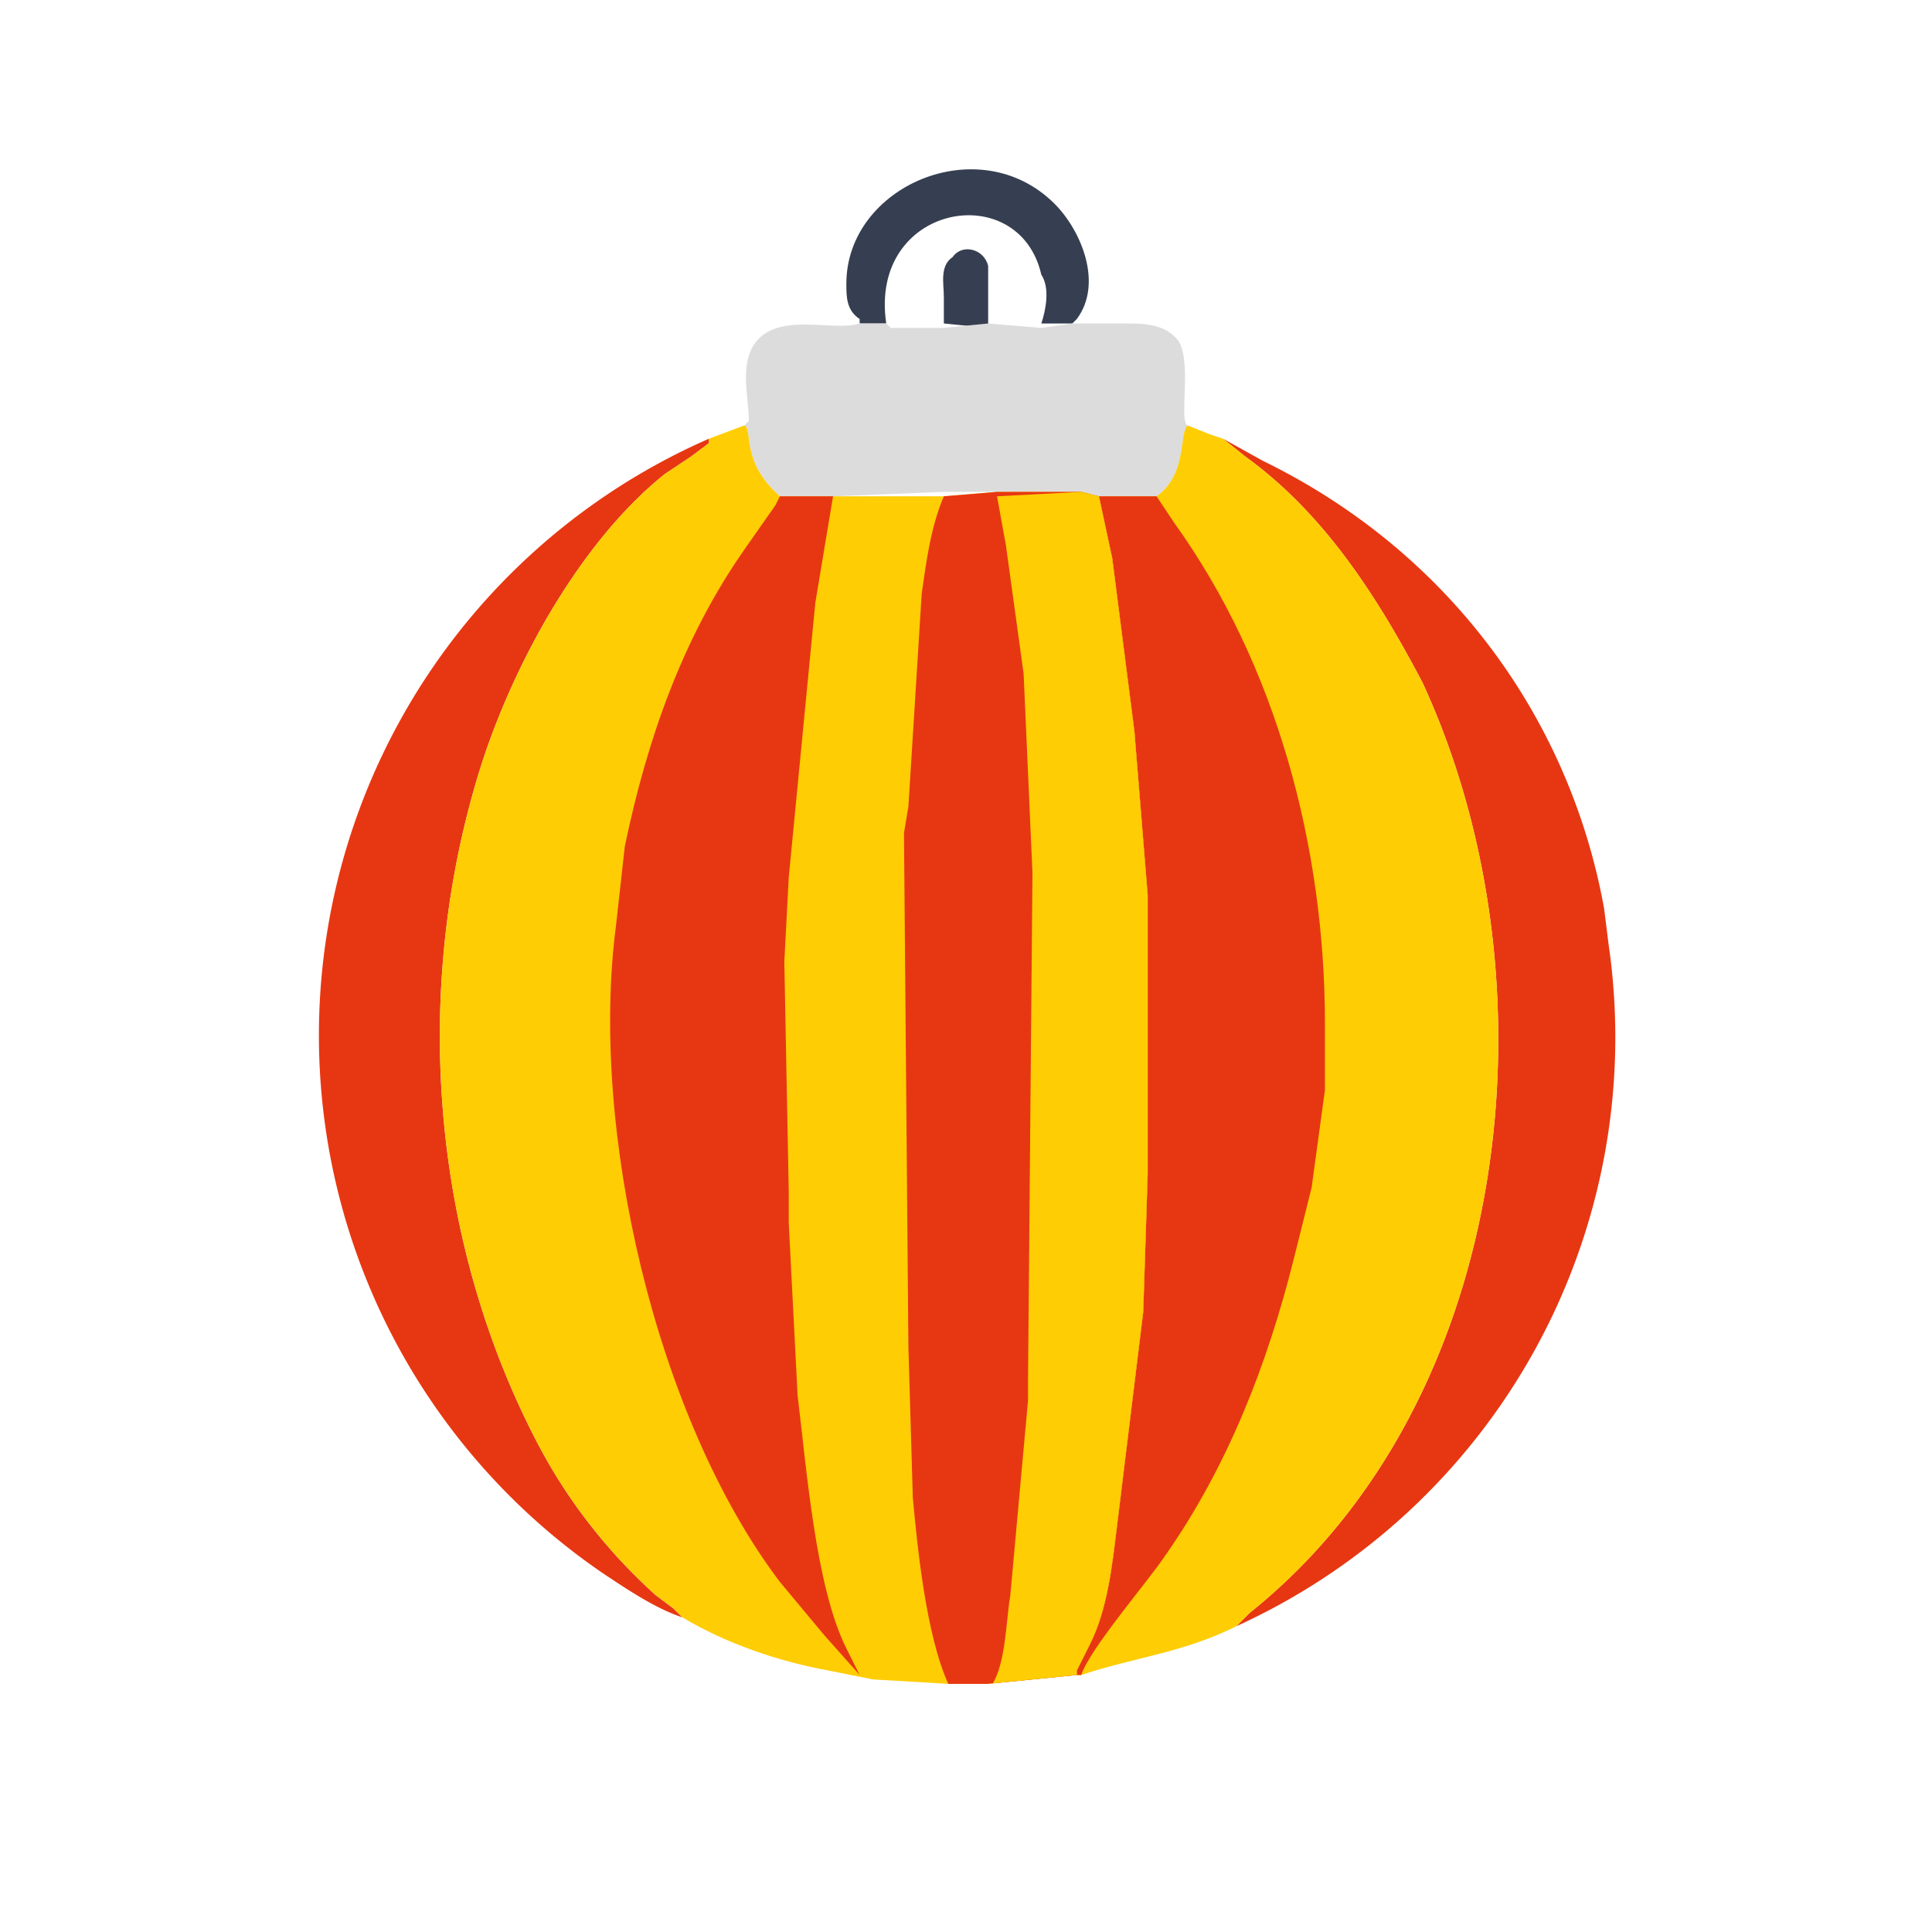 <svg xmlns="http://www.w3.org/2000/svg" viewBox="0 0 436 436"><path fill="#363F51" d="M194 73v-1c-3-2-3-5-3-8 0-22 30-35 47-18 6 6 11 18 5 26l-1 1h-7l-12 1-10-1-12 1-1-1h-6zm6 0 1 1 12-1 10 1 12-1c1-3 2-8 0-11-5-22-39-16-35 11z"/><path fill="#363F51" d="M213 73v-6c0-3-1-7 2-9 2-3 7-2 8 2v14l-10-1z"/><path fill="#DCDCDC" d="M194 73h6l1 1h12l10-1 12 1 7-1h12c4 0 9 0 12 4 3 5 0 18 2 19-2 2 0 11-7 16h-13l-4-1h-31l-25 1h-12c-9-8-6-15-8-16l1-1c0-5-2-12 1-17 5-8 18-3 24-5z"/><path fill="#E73712" d="m276 99 9 5c41 20 69 57 77 101l1 8a146 146 0 0 1-84 154l3-3c60-48 70-143 39-210-10-19-22-38-40-51l-5-4zm-116 0v1l-4 3-6 4c-20 16-36 46-43 71-14 49-9 104 15 149 7 13 16 24 26 33l4 3 2 2c-6-2-12-6-18-10a147 147 0 0 1 24-256z"/><path fill="#FECD04" d="m268 96 5 2 3 1 5 4c18 13 30 32 40 51 31 67 21 162-39 210l-3 3c-12 6-23 7-35 11h-1v-1l3-6c4-8 5-18 6-26l6-49 1-31v-63l-3-37-5-39-3-14h13c7-5 5-14 7-16z"/><path fill="#E73712" d="m261 112 4 6c23 32 34 73 34 113v15l-3 22-4 16c-6 24-15 47-29 67-4 6-17 21-19 27h-1v-1l3-6c4-8 5-18 6-26l6-49 1-31v-63l-3-37-5-39-3-14h13z"/><path fill="#FECD04" d="M168 96c2 1-1 8 8 16h37l12-1h19l4 1 3 14 5 39 3 37v63l-1 31-6 49c-1 8-2 18-6 26l-3 6v1l-20 2h-9l-17-1-10-2c-11-2-23-6-33-12l-2-2-4-3c-10-9-19-20-26-33-24-45-29-100-15-149 7-25 23-55 43-71l6-4 4-3v-1l8-3z"/><path fill="#E73712" d="M176 112h12l-4 24-6 62-1 19 1 52v7l2 39c2 16 4 43 11 57l3 6-8-9-10-12c-28-37-43-102-37-148l2-18c5-24 13-47 27-67l7-10 1-2zm49-1h19l4 1 3 14 5 39 3 37v63l-1 31-6 49c-1 8-2 18-6 26l-3 6v1l-20 2h-9c-5-11-7-31-8-42l-1-34-1-116 1-6 3-48c1-7 2-15 5-22l12-1z"/><path fill="#FECD04" d="m225 112 19-1 4 1 3 14 5 39 3 37v63l-1 31-6 49c-1 8-2 18-6 26l-3 6v1l-20 2h1c3-5 3-14 4-20l4-44v-5l1-114-2-45-4-29-2-11z"/></svg>
